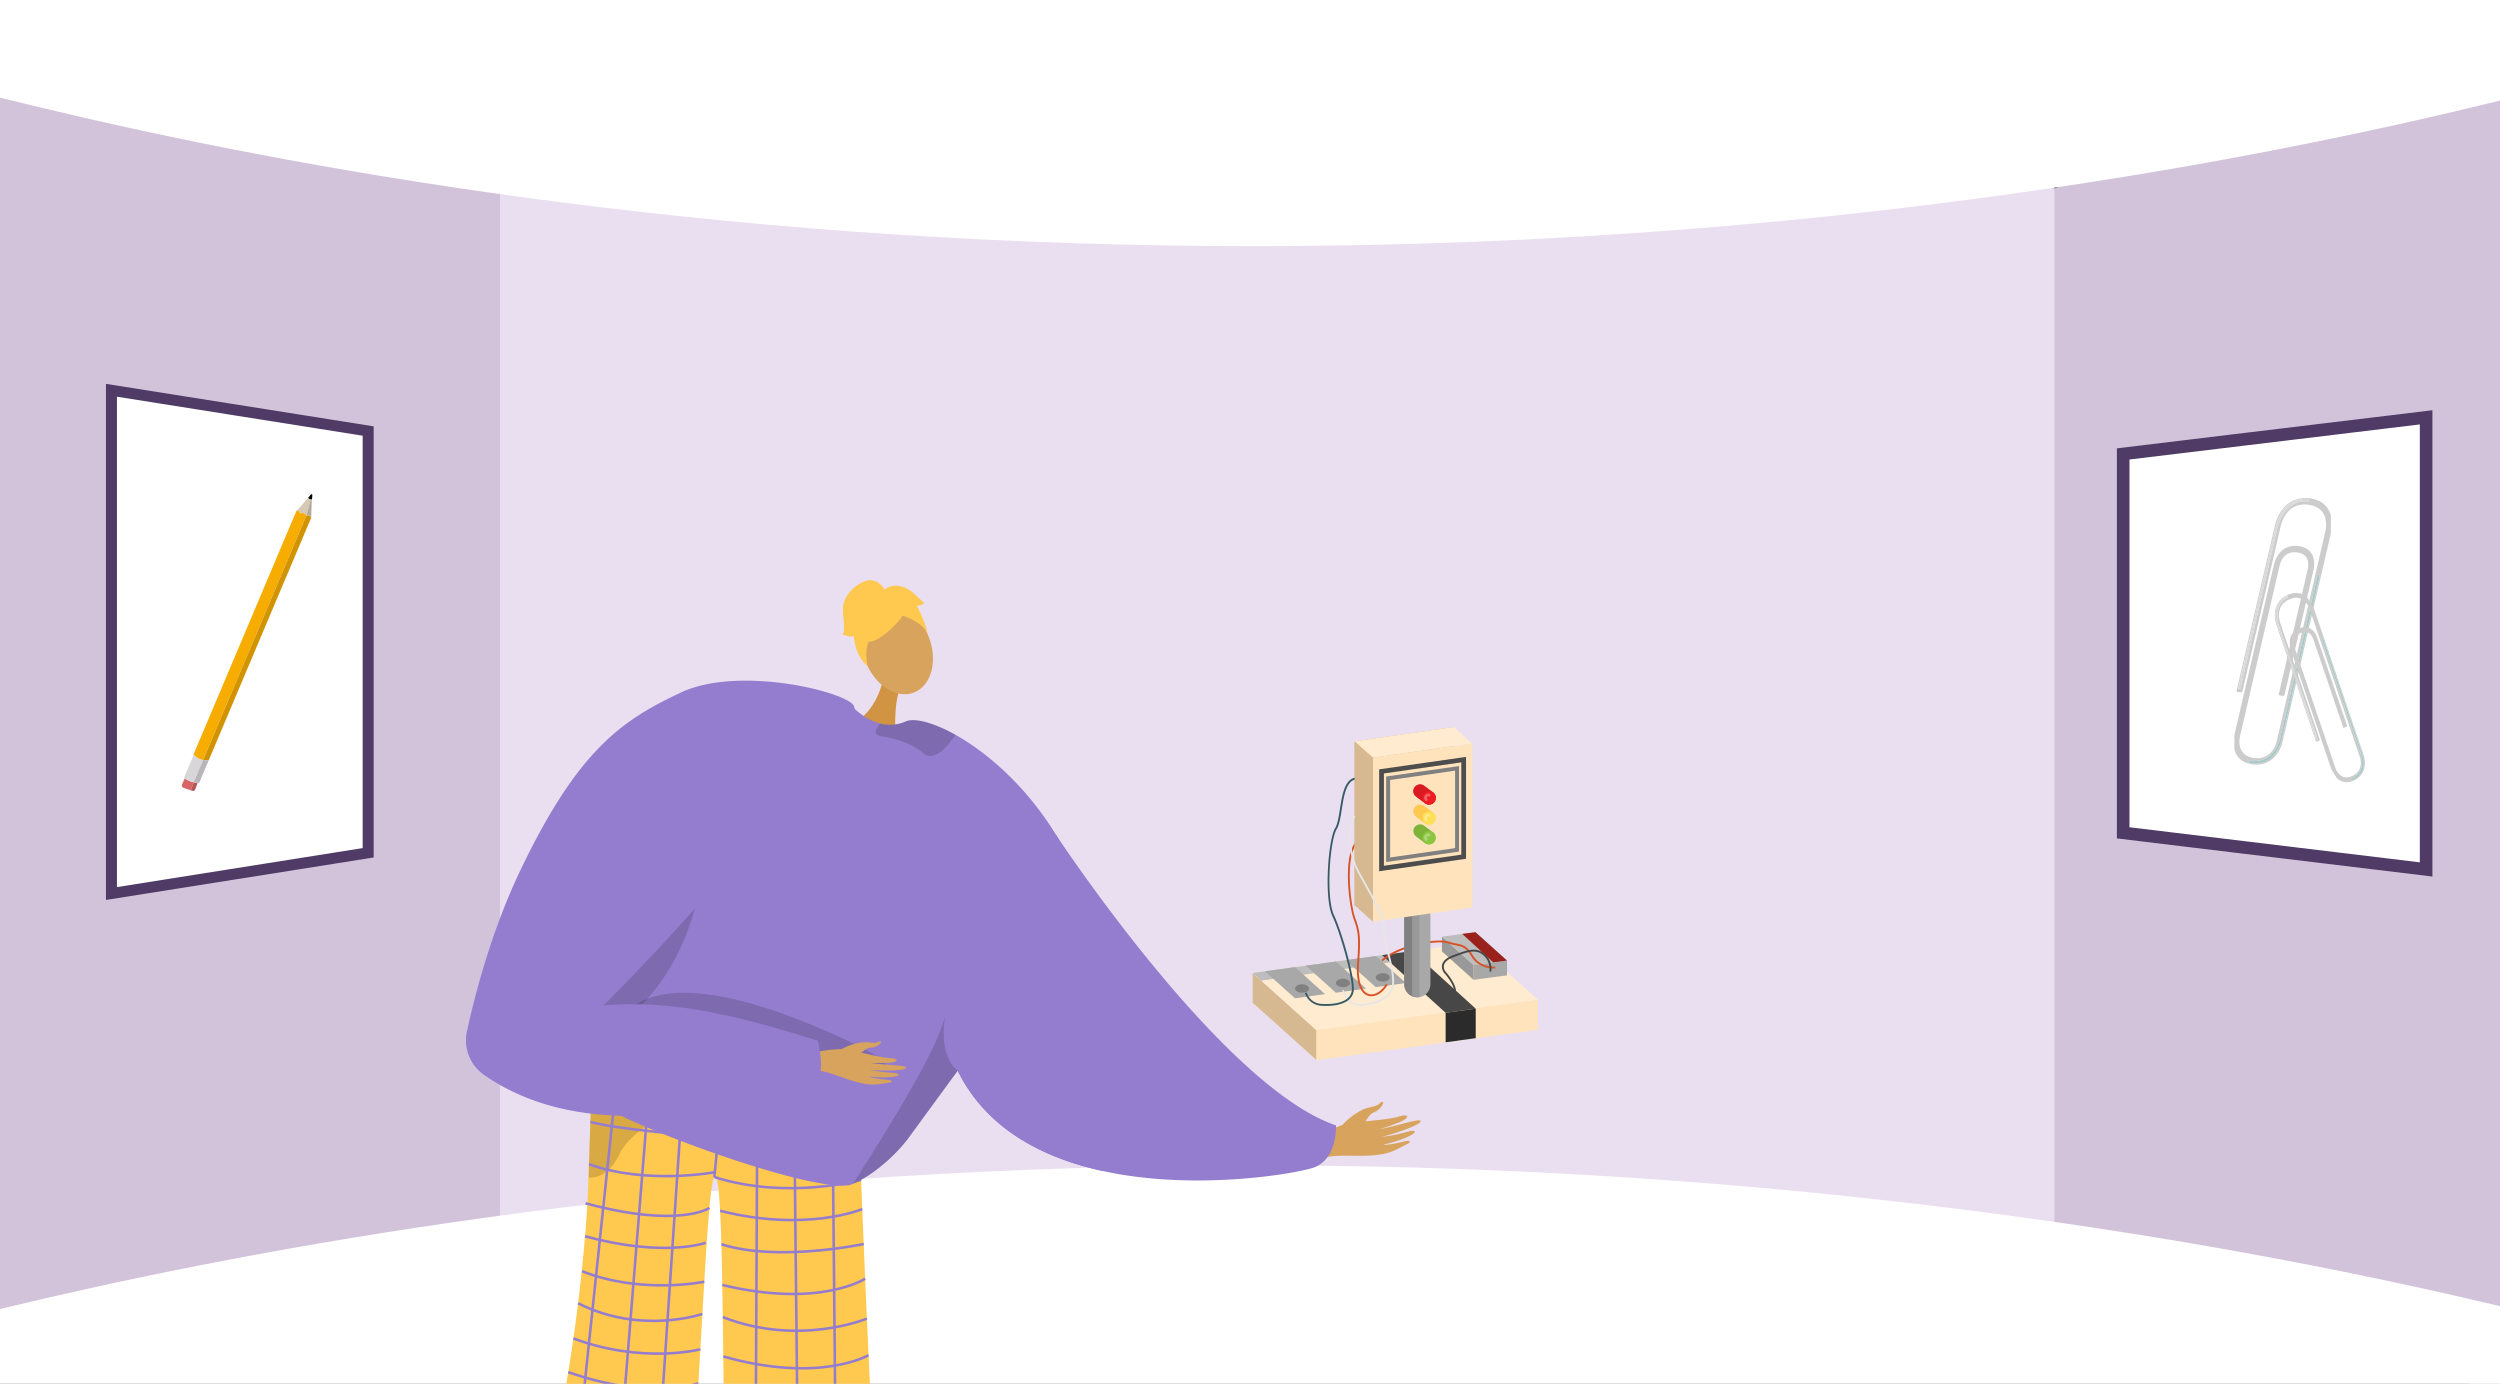 <svg xmlns="http://www.w3.org/2000/svg" xmlns:xlink="http://www.w3.org/1999/xlink" width="1365.799" height="756" viewBox="0 0 1365.799 756"><rect x="0" y="0" width="1365.799" height="756" fill="#333333" stroke="none"/><defs><style>.a,.n{fill:none;}.b{clip-path:url(#a);}.c{fill:#d2c3db;}.d{fill:#eadff1;}.e,.f,.g{fill:#fff;}.f,.g{stroke:#4f3b65;}.f,.g,.n{stroke-miterlimit:10;}.f{stroke-width:6.876px;}.g{stroke-width:6px;}.h{clip-path:url(#b);}.i,.p{fill:#d8a35d;}.i{fill-rule:evenodd;}.j{fill:#947dce;}.k{fill:#ffc84f;}.l{opacity:0.3;}.m{opacity:0.5;}.n{stroke:#947dce;stroke-width:1.407px;}.o{fill:#d19442;}.q{opacity:0.15;}.r{fill:#ffe3bc;}.s{fill:#d6b891;}.t{fill:#ffebcf;}.u{fill:#bdbdbd;}.v{fill:#a8a8a8;}.w{fill:gray;}.x{fill:#474747;}.y{fill:#2b2b2b;}.z{fill:#999;}.aa{fill:#9b221c;}.ab{fill:#d75228;}.ac{fill:#4d4d4d;}.ad{fill:#d91a21;}.ae{fill:#ed1c24;}.af{opacity:0.29;}.ag{fill:#fcdf56;}.ah{fill:#7eb339;}.ai{fill:#8cc63f;}.aj{fill:#e6e6e6;}.ak{fill:#375a64;}.al{isolation:isolate;}.am{clip-path:url(#c);}.an,.av{fill:#020202;}.ao{fill:#d86466;}.ap{fill:#d9d6da;}.aq{fill:#d5c8b4;}.ar{fill:#f7ac00;}.as{clip-path:url(#d);}.at{fill:#d29300;}.au{clip-path:url(#e);}.av{opacity:0.149;}.aw{fill:#b85557;}.ax{fill:#b9b6ba;}.ay{clip-path:url(#f);}.az{fill:#b6aa99;}.ba{fill:#b37d00;}.bb{clip-path:url(#g);}.bc{fill:#ccc;}.bd{fill:#d9d9d9;}.be{fill:#a9c9c9;}.bf{clip-path:url(#h);}</style><clipPath id="a"><rect class="a" width="1365.799" height="756" transform="translate(0.1 2853.209)"/></clipPath><clipPath id="b"><rect class="a" width="544.615" height="469.58" transform="translate(244.751 3139.63)"/></clipPath><clipPath id="c"><path class="a" d="M99.466,3286.23l.284-153.082,70.975-9.975-.284,153.082Z"/></clipPath><clipPath id="d"><path class="a" d="M114.16,3268.487l55.948-132.414a1.905,1.905,0,0,0-2.645-1.136s-.589-1.986-3.333-1.2c0,0-.907-1.873-2.009-1.6l-56.268,133.19a9.129,9.129,0,0,0,8.307,3.164"/></clipPath><clipPath id="e"><path class="a" d="M114.373,3268l-7.893-3.748-5.828,13.792c.137.129.264.237.4.354-.446,1.012-1.308,2.962-1.5,3.308a1.472,1.472,0,0,0,.41,1.7c.518.327,4.625,1.614,5.461,1.884s1.3-.674,1.3-.674.916-2.495,1.363-3.723c.518.03.826.02.826.02L114.373,3268"/></clipPath><clipPath id="f"><path class="a" d="M170.108,3136.073a1.9,1.9,0,0,0-2.645-1.136s-.589-1.986-3.333-1.2c0,0-.792-1.626-1.8-1.622l6.07-6.808a2.6,2.6,0,0,0,2.053.786l-.347,9.981"/></clipPath><clipPath id="g"><path class="a" d="M1220.76,3272.795l.264-142.241,52.519-7.381-.264,142.241Z"/></clipPath><clipPath id="h"><path class="a" d="M1280.654,3284.609,1226.6,3197l29.5-24.561,54.058,87.61Z"/></clipPath></defs><g transform="translate(-0.1 -2853.209)"><g class="b"><path class="c" d="M1365.9,2855.246v758.463l-242.228-67.586-32.991-6.263,1.636-558.092,30.118-25.561Z"/><path class="c" d="M316.2,2971.181l-16.051,556.371L.1,3601.95V2851.9l298.845,93.571Z"/><path class="d" d="M697.877,2934.781H273.269v617.384h849.165V2934.781Z"/><path class="e" d="M-.1,2906.489c121.657,30.38,335.7,73.888,615,80.372,352.971,8.195,622.428-47.1,751-78.7v-62.455H-.1Z"/><path class="e" d="M-.1,3568.393c121.657-29.39,335.7-71.48,615-77.753,352.971-7.927,622.428,45.568,751,76.133v47.19L.1,3616.709Z"/></g><path class="f" d="M1160.033,3101.2v207l66.988,8.1,21.016,2.53,77.5,9.37v-247l-77.5,9.37-21.016,2.53Z"/><path class="g" d="M201.235,3088.687V3319.1l-56.767,9.016-17.809,2.816-65.672,10.43V3066.425l65.672,10.43,17.809,2.816Z"/><g class="h"><path class="i" d="M733.359,3467.874s7.188-8.2,15.568-9.845c4.982-.98,4.813-2.237,5.652-2.649,2.786-1.365.256,4.014-3.947,5.54-3.416,1.241-5.106,7.234-7.135,8.574s-8.16,3.9-9.747,3.147S733.359,3467.874,733.359,3467.874Z"/><path class="i" d="M711.267,3479.065c1.529-.583,17.493-11.057,26.332-12.24s22.094-2.1,26.621-3.59c5.326-1.754,6.775.331.664,2.956-3.972,1.706-12.141,4.433-13.968,4.582-.886.073,4.863-.941,11.093-2.5,6.623-1.659,13.792-3.84,14.172-2.663.738,2.28-18.29,8.259-21.666,8.765a85.654,85.654,0,0,0,8.893-1.45c4-.882,8.568-2.5,9.511-1.7,1.485,1.26-8.542,5.677-16.917,7.191-.135.278,2.6.593,12.429-1.873.988-.248,3.541.083.342,1.725-6.734,3.456-9.375,5.44-19.31,6.159-9.689.7-20.479-.856-27.36,1.771Z"/><path class="j" d="M718.27,3490.905c-7.765,3.039-64.148,13.378-115.9,2.012-32.665-7.161-63.473-22.986-79.06-54.751-40.275-82.112,53.837-128.69,53.837-128.69a1.772,1.772,0,0,1,.14.225c4.08,6.162,91.805,137.778,152.675,158.316C729.96,3468.017,730.931,3485.939,718.27,3490.905Z"/><path class="k" d="M306.454,3625.861l11.32.02,3.8.01a106.937,106.937,0,0,0,18.51,3.61,100.959,100.959,0,0,0,20.97.03,83.07,83.07,0,0,0,17.28-3.53l2.22.01c.36-5.609.72-11.33,1.06-17.07.38-6.18.74-12.4,1.1-18.56.38-6.539.75-13.01,1.11-19.33.15-2.49.3-4.959.44-7.39q.3-5.22.6-10.22c.58-9.669,1.15-18.65,1.71-26.5.37-5.13.73-9.78,1.1-13.82.88-9.68,1.77-15.87,2.69-16.87.35-.38.67-.26.97.3.95,1.81,1.64,8.291,2.17,18.12.18,3.39.34,7.18.48,11.32q.12,3.345.22,6.98c.19,6.76.35,14.23.49,22.23.04,2.761.09,5.58.13,8.46.05,2.97.09,6,.14,9.09.09,6.94.18,14.151.28,21.51.06,5.391.13,10.87.2,16.391.06,5.1.13,10.239.2,15.389l17.36.03,22.72.05,20.74.04,19.75.04c-.21-3.92-.42-7.989-.62-12.16-.33-6.59-.66-13.46-.99-20.48-.3-6.56-.61-13.25-.91-19.969-.14-3.311-.29-6.621-.43-9.931q-.27-5.94-.52-11.86c-.27-6.42-.53-12.77-.79-18.959-.23-5.38-.44-10.63-.65-15.711-.04-1.13-.09-2.26-.13-3.37-.23-5.58-.44-10.93-.64-15.96v-.05c-.06-1.539-.12-3.06-.18-4.539-.21-5.241-.39-10.081-.56-14.411-.54-14-.86-22.73-.86-22.73a11.407,11.407,0,0,1-6.71,2.43c-1.8-.12-4.3-.289-7.37-.49-3.68-.26-8.18-.58-13.28-.95h-.01q-3.63-.27-7.62-.57c-.59-.05-1.18-.089-1.78-.13h-.01c-5.71-.44-11.87-.93-18.28-1.459q-2.775-.227-5.63-.471c-.54-.05-1.08-.089-1.63-.14h-.01c-3.99-.34-8.04-.69-12.1-1.06-5.11-.47-10.22-.95-15.23-1.45-2.08-.21-4.15-.42-6.18-.629-3.24-.341-6.42-.69-9.5-1.041h-.04c-3.06-.35-6.03-.709-8.87-1.07-2.38-.3-4.68-.6-6.87-.91-.11-.01-.22-.03-.33-.039-.93-.13-1.44-.211-1.44-.211-5.12-.74-9.6-1.49-13.21-2.24-1.05-.22-2.03-.44-2.93-.66-.12-.04-.25-.07-.37-.1-.2-.05-.4-.1-.59-.15-.58-.15-1.11-.3-1.6-.45-.56-.17-1.07-.34-1.52-.52-.13-.049-.26-.1-.38-.15a9.328,9.328,0,0,1-1.13-.54,2.787,2.787,0,0,1-.86-.69v.15c-.01.2-.02.61-.04,1.21-.01.15-.01.3-.02.46-.02.54-.04,1.19-.07,1.96-.02.611-.05,1.28-.07,2.03-.02.56-.04,1.16-.06,1.79-.02.34-.03.69-.04,1.05,0,.09-.01.17-.01.26-.01.34-.02.69-.04,1.051q-.06,1.965-.15,4.259c-.02.551-.04,1.12-.06,1.71-.03,1.05-.07,2.14-.11,3.27-.05,1.42-.1,2.91-.15,4.46v.1c-.01.2-.01.41-.02.62l-.03.84c-.02.51-.03,1.02-.05,1.53-.02.57-.04,1.15-.06,1.73-.02.52-.03,1.05-.05,1.59-.12,3.44-.24,7.09-.36,10.92-.03.63-.05,1.27-.07,1.91-.05,1.29-.09,2.6-.13,3.92-.08,2.391-.16,4.85-.24,7.35-.15,4.62-.37,9.4-.65,14.291-.34,5.789-.76,11.75-1.26,17.789q-.33,3.93-.7,7.9c-.88,9.5-1.93,19.15-3.1,28.681-.04.329-.08.659-.13.989-.76,6.15-1.57,12.24-2.42,18.21-.9,6.3-1.84,12.47-2.81,18.42-1.02,6.25-2.07,12.261-3.12,17.941C307.1,3622.5,306.784,3624.2,306.454,3625.861Z"/><g class="l"><path d="M408.139,3454.43c.249,0,.5,0,.737,0C408.876,3454.432,408.615,3454.428,408.139,3454.43Z"/><path class="m" d="M408.139,3454.43c-19.658-.121-62.093-6.551-62.093-6.551-12.477-1.8-21.187-3.672-22.589-5.5,0,0,0,.052,0,.146-.076,1.967-.881,24.492-1.831,54.026a14.568,14.568,0,0,0,2.072-.061c4.463-.436,8.069-2.869,10.964-6.453A35.611,35.611,0,0,0,339.4,3482C356.338,3455.55,401.836,3454.454,408.139,3454.43Z"/></g><path class="n" d="M454.814,3453.431l.04,4.58.2,20.15.21,22.49v.04l.17,17.18v.92l.16,16.68.22,22.4.05,5.79.14,14.7.2,20.92.19,19.49.07,7.39"/><path class="n" d="M433.934,3455.991l.01.5.03,3.68.18,16.93.21,19.58.06,5.62.18,17.43.01,1.35.17,16.12.24,22.91.04,3.55.18,16.56.21,20.49.2,19.05.07,6.36"/><path class="n" d="M413.874,3454.271v.63l-.05,8.96-.02,4.56-.04,7.49-.08,14.98-.05,10.35-.09,17.26-.02,5.06-.07,13.12-.11,22.05-.03,4.93-.07,14.44-.1,20.32-.1,18.09-.04,9.56"/><line class="n" x1="4.197" y2="43.649" transform="translate(390.366 3452.607)"/><path class="n" d="M361.054,3629.531l.24-3.56.96-14.25,1.29-19.07,1.22-18.12.74-10.87.56-8.31.1-1.46,1.28-19.02.37-5.42.81-12.05,1.47-21.77,1.31-19.36.23-3.46.17-2.53.03-.41.6-8.93.08-1.19.56-8.24.02-.36.03-.39"/><path class="n" d="M340.084,3629.5l.29-3.57,1.25-15.41,1.52-18.8,1.43-17.7,1.31-16.22.27-3.26,1.65-20.47.01-.1.14-1.74,1.27-15.72,1.72-21.29,1.97-24.26.16-2.02.03-.4.48-5.94,1.09-13.48.01-.08"/><path class="n" d="M336.554,3447.481l-1.39,13.21-.2,1.91-.62,5.91-2.5,23.69-.08.81v.01l-2.11,19.98-1.86,17.64-.48,4.62-1.59,15.1v.01l-1.42,13.45-.52,4.91-1.95,18.52-1.95,18.58-2,18.92-.11,1.13"/><path class="n" d="M469.794,3478.8s-116.88-4.517-147.164-12.657"/><path class="n" d="M390.366,3496.255c39.936,12.728,80.168,1.5,80.168,1.5"/><path class="n" d="M391.043,3493.537s-37.645,7.167-69.181-4.332"/><path class="n" d="M471.174,3513.765s-30.674,12.843-77.676.909"/><path class="n" d="M471.954,3532.838s-46.875,10.016-77.755.131"/><path class="n" d="M472.751,3551.787s-24.831,16.235-78.062,3.416"/><path class="n" d="M473.7,3573.586s-37.064,15.483-78.741-.835"/><path class="n" d="M474.61,3593.56s-26.656,15.672-79.373.7"/><path class="n" d="M475.6,3614.04s-36.233,15.144-80.156-3.387"/><path class="n" d="M387.675,3513.123s-16.446,11.359-67.653-2.527"/><path class="n" d="M385.63,3532.172s-22.412,8.193-65.919-3.542"/><path class="n" d="M384.86,3553.442s-34.135,7.16-66.789-5.744"/><path class="n" d="M383.828,3571.048s-33.581,11.6-67.912-5.841"/><path class="n" d="M382.714,3590.378s-31.723,8.157-69.35-5.965"/><path class="n" d="M381.618,3608.942s-26.959,9.413-71.061-6.112"/><path class="n" d="M307.434,3620.771a109.713,109.713,0,0,0,10.45,3.98q1.86.615,3.69,1.14a107.145,107.145,0,0,0,18.51,3.61,101.044,101.044,0,0,0,20.97.03,83.07,83.07,0,0,0,17.28-3.53c1.22-.4,1.87-.67,1.87-.67"/><path class="o" d="M482.339,3225.347s-3.439,16.9-16.306,22.967,23.393,6.984,23.393,6.984-1.536-17.626,2.788-27S482.339,3225.347,482.339,3225.347Z"/><ellipse class="p" cx="18.521" cy="25.269" rx="18.521" ry="25.269" transform="translate(463.916 3191.067) rotate(-21.079)"/><path class="j" d="M602.368,3492.917c-32.665-7.161-63.473-22.986-79.06-54.751-.056.084-.112.155-.168.239-.169.211-.338.436-.507.689a.766.766,0,0,0-.112.155C518.033,3445.383,496,3475.5,496,3475.515c-7.99,10.41-20.2,20.412-29.893,24.436-.633.281-1.28.52-1.871.731-23.76,3.714-122.711-33.889-134.5-43.286-5.317-4.234-7.4-24.083-7.821-45.607-.535-26.235,1.364-55,2.757-61.067,2.363-10.17,49.082-122.7,122.387-115.578a75.141,75.141,0,0,1,19.076,4.473s.549.577,1.519,1.435a36.075,36.075,0,0,0,6.626,4.713,28.121,28.121,0,0,0,6.767,2.715,20.735,20.735,0,0,0,13.828-1.126c4.586-2.054,14.771.352,27.136,7.259,17.177,9.58,38.6,27.854,55.131,54.863a1.772,1.772,0,0,1,.14.225,176.716,176.716,0,0,1,23.69,65.035A419.371,419.371,0,0,1,602.368,3492.917Z"/><path class="q" d="M523.3,3438.159c-.055.087-.12.156-.175.242-.167.214-.338.442-.5.688-.043.046-.073.095-.12.155-4.488,6.132-26.5,36.262-26.509,36.275-7.994,10.4-20.2,20.409-29.9,24.428,11.025-17.6,44.138-68.273,50.193-90.865C513,3431.618,523.309,3438.146,523.3,3438.159Z"/><path class="q" d="M478.689,3252.1c-.533,1.588,0,2.893,2.682,3.311,8.359,1.307,17.363,4.244,23.053,9.232a5.843,5.843,0,0,0,5.487,1.389c4.956-1.208,9.768-7.787,11.78-10.739a2.336,2.336,0,0,0,.321-.682c-12.369-6.908-22.544-9.315-27.139-7.251a20.706,20.706,0,0,1-13.824,1.114A11.388,11.388,0,0,0,478.689,3252.1Z"/><path class="k" d="M491.563,3191.948s-23.524,28.119-24.91-1.936C465.7,3169.218,507.391,3172.21,491.563,3191.948Z"/><path class="k" d="M484.774,3187.257s20.567,3.48,22.793,14.066c0,0-7.775-31.17-24.707-25.5s-22.757,9.758-9.155,40.644C473.7,3216.465,468.9,3189.579,484.774,3187.257Z"/><path class="k" d="M483.66,3175.735s-4.413-8.944-13.1-4.09-10.6,11.623-9.885,17.379.916,10.2-.4,10.706c0,0,5.456,2.42,6.262.6,0,0,.232,10.753,7.548,16.834,0,0-2.9-12.6,3.158-16.438S483.66,3175.735,483.66,3175.735Z"/><path class="k" d="M482.788,3175.979s5.046-6.467,15.15.191l6.974,6.358s-.807,1.819-3.938,1.518c0,0,4.761,8.787,5.519,14.491l-9.963-14.286Z"/><path class="q" d="M339.134,3412.33s10.265-40.773,114.077,4.9-88.524,1.465-88.524,1.465Z"/><path class="q" d="M385.333,3309.475s3.647,110.087-102.058,124.82l-2.266.692,7.508-23.4s62.09-48.074,62.725-49.6S385.333,3309.475,385.333,3309.475Z"/><path class="i" d="M438.668,3429.314c1.4-.047,17.3-4.1,24.816-2.589s18.539,4.467,22.634,4.521c4.818.063,5.413,2.162-.287,2.587-3.7.277-11.1.21-12.63-.179-.74-.189,4.215.593,9.713,1.066,5.845.5,12.28.734,12.26,1.8-.037,2.059-17.17,1.6-20.054,1.068a73.319,73.319,0,0,0,7.631,1.307c3.5.4,7.661.363,8.2,1.276.855,1.439-8.527,2.226-15.754,1.116-.188.189,1.949,1.209,10.622,1.951.871.075,2.854,1.057-.2,1.5-6.438.926-9.138,1.8-17.412-.392-8.068-2.137-16.4-6.417-22.726-6.205Z"/><path class="i" d="M459.746,3426.393s8.13-4.653,15.4-3.65c4.322.6,4.536-.473,5.333-.573,2.645-.331-.914,3.333-4.756,3.4-3.122.054-6.169,4.452-8.193,4.974s-7.719.886-8.8-.166S459.746,3426.393,459.746,3426.393Z"/><path class="j" d="M372.12,3231.53c-32.174,15.137-56.041,30.992-87.724,97.13-16.074,33.556-25.14,69.2-29.236,88.206a22.9,22.9,0,0,0,9.383,23.582c71.717,49.99,181.634.593,181.634.593,5.062-.336.741-19.319.741-19.319-43.843-13.586-77.945-22.3-117.016-19.283.2-.03,53.7-54.177,63.64-70.554,26.054-42.952,78.072-71.321,73.177-92.665C465.03,3231.838,404.572,3216.261,372.12,3231.53Z"/></g><path class="r" d="M684.453,3401.011,805.5,3384.4l34.863,31.308L719.316,3432.32Z"/><path class="s" d="M719.316,3432.32v-16.275l-34.863-31.308v16.275Z"/><path class="t" d="M684.453,3384.736,805.5,3368.125l34.863,31.308-121.047,16.611Z"/><path class="r" d="M840.363,3399.433v16.275L719.316,3432.32v-16.275Z"/><path class="u" d="M684.453,3384.736l73.72-10.117,4.942,3.9-74.036,10.437Z"/><path class="v" d="M691.154,3383.837l16.431-2.277,16.431,14.756-16.431,2.277Z"/><ellipse class="w" cx="3.829" cy="2.301" rx="3.829" ry="2.301" transform="translate(707.585 3390.953)"/><path class="v" d="M713.492,3380.8l16.431-2.278,16.431,14.756-16.431,2.278Z"/><ellipse class="w" cx="3.829" cy="2.301" rx="3.829" ry="2.301" transform="translate(729.924 3387.916)"/><path class="v" d="M735.272,3377.762l16.431-2.277,16.431,14.756-16.431,2.277Z"/><ellipse class="w" cx="3.829" cy="2.301" rx="3.829" ry="2.301" transform="translate(751.703 3384.878)"/><path class="x" d="M755.141,3375.021l16.431-2.277,34.744,31.513-16.431,2.277Z"/><path class="y" d="M789.885,3406.534v16.1l16.431-2.255v-16.123Z"/><path class="r" d="M787.86,3372.977l18.3-2.43,17.266,15.505-18.3,2.43Z"/><path class="z" d="M805.125,3388.482v-8.06l-17.266-15.5v8.06Z"/><path class="u" d="M787.86,3364.917l18.3-2.43,17.266,15.505-18.3,2.43Z"/><path class="v" d="M823.426,3377.992v8.06l-18.3,2.43v-8.06Z"/><path class="aa" d="M798.938,3363.417l16.927,15.55,7.56-.976-17.266-15.505Z"/><path class="ab" d="M816.176,3382.336c-2.28,0-8.616-.572-12.22-6.585-3.016-5.033-5.314-5.473-8.494-6.083a28.36,28.36,0,0,1-4.2-1.054c-5.648-1.964-26.206,1.394-35.78,9.768l-.683-.78c10-8.75,30.818-12.05,36.8-9.967a27.5,27.5,0,0,0,4.055,1.014c3.316.636,5.934,1.138,9.189,6.569,4.09,6.825,11.986,6.064,12.065,6.055l.111,1.032C817.006,3382.306,816.7,3382.336,816.176,3382.336Z"/><path class="ab" d="M749.284,3397.485a5.963,5.963,0,0,1-4.127-1.654c-2.054-1.9-4.349-6.283-3.621-16.354.973-13.48.674-17.3-1.883-24.041-2.425-6.4-6.622-36.314,2.078-43.207l.644.813c-7.806,6.185-4.529,34.705-1.752,42.026,2.625,6.921,2.935,10.812,1.947,24.484-.544,7.537.625,13.048,3.292,15.518a4.981,4.981,0,0,0,4.252,1.314c4.476-.671,7.145-5.623,7.171-5.673l.917.485c-.118.223-2.946,5.466-7.934,6.214A6.625,6.625,0,0,1,749.284,3397.485Z"/><path class="v" d="M781.57,3334.85v56.042a7.157,7.157,0,0,1-6.01,7.068,7.056,7.056,0,0,1-1.151.093,7.336,7.336,0,0,1-1.4-.134,7.16,7.16,0,0,1-5.766-7.027V3334.85a7.164,7.164,0,1,1,14.328,0Z"/><path class="w" d="M773.008,3331.479v66.44a7.16,7.16,0,0,1-5.766-7.027V3334.85a7.113,7.113,0,0,1,.845-3.371Z"/><path class="z" d="M775.56,3340.731v57.229a7.056,7.056,0,0,1-1.151.093,7.336,7.336,0,0,1-1.4-.134,7.137,7.137,0,0,1-1.436-.446v-56.742Z"/><path class="s" d="M794.349,3339.988l-54.211,7.779v-89.593l54.211-7.779Z"/><path class="r" d="M804.4,3348.963l-54.211,7.779v-89.593l54.211-7.779Z"/><path class="ac" d="M753.561,3329.183v-55.668l47.469-6.811v55.668Zm2.593-53.421v50.43l42.284-6.067V3269.7Z"/><path class="w" d="M757.374,3324.165v-46.726l39.843-5.717v46.726Zm2.177-44.839v42.328l35.49-5.093v-42.328Z"/><path class="s" d="M750.19,3356.741l-10.052-8.975v-89.593l10.052,8.975Z"/><path class="t" d="M740.138,3258.173l54.211-7.779,10.052,8.975-54.211,7.779Z"/><path class="ad" d="M782.68,3285.906c-.076-.061-.153-.12-.234-.175s-.153-.12-.234-.175-.153-.12-.234-.175-.153-.12-.234-.175-.153-.12-.234-.175-.154-.12-.235-.175-.153-.12-.234-.175-.153-.12-.234-.175-.153-.12-.234-.175-.154-.12-.235-.175-.153-.12-.234-.175-.153-.12-.234-.175-.153-.12-.234-.175-.153-.12-.234-.175-.154-.12-.234-.174-.154-.121-.235-.175-.153-.121-.234-.175-.153-.121-.234-.175-.153-.121-.234-.175a3.673,3.673,0,1,0-4.34,5.919c.076.061.153.121.234.175s.153.121.234.175.153.121.234.175.154.121.235.175.153.121.234.175.153.121.234.175.153.12.234.175.153.12.235.175.153.12.233.175.154.12.235.175.153.12.234.175.153.12.234.175.154.12.234.175.154.12.235.175.153.12.234.175.153.12.234.175.153.12.234.175.154.12.234.175.154.12.234.175a3.673,3.673,0,1,0,4.34-5.92Z"/><circle class="ae" cx="3.674" cy="3.674" r="3.674" transform="translate(777.188 3285.454)"/><g class="af"><path class="e" d="M779.832,3289.481a.724.724,0,0,1,.769-1.136c.973.232,1.389-1.268.414-1.5a2.271,2.271,0,0,0-2.283,3.736c.634.775,1.729-.331,1.1-1.1Z"/></g><path class="ad" d="M782.68,3285.906c-.076-.061-.153-.12-.234-.175s-.153-.12-.234-.175-.153-.12-.234-.175-.153-.12-.234-.175-.153-.12-.234-.175-.154-.12-.235-.175-.153-.12-.234-.175-.153-.12-.234-.175-.153-.12-.234-.175-.154-.12-.235-.175-.153-.12-.234-.175-.153-.12-.234-.175-.153-.12-.234-.175-.153-.12-.234-.175-.154-.12-.234-.174-.154-.121-.235-.175-.153-.121-.234-.175-.153-.121-.234-.175-.153-.121-.234-.175a3.673,3.673,0,1,0-4.34,5.919c.076.061.153.121.234.175s.153.121.234.175.153.121.234.175.154.121.235.175.153.121.234.175.153.121.234.175.153.12.234.175.153.12.235.175.153.12.233.175.154.12.235.175.153.12.234.175.153.12.234.175.154.12.234.175.154.12.235.175.153.12.234.175.153.12.234.175.153.12.234.175.154.12.234.175.154.12.234.175a3.673,3.673,0,1,0,4.34-5.92Z"/><circle class="ae" cx="3.674" cy="3.674" r="3.674" transform="translate(777.188 3285.454)"/><g class="af"><path class="e" d="M779.832,3289.481a.724.724,0,0,1,.769-1.136c.973.232,1.389-1.268.414-1.5a2.271,2.271,0,0,0-2.283,3.736c.634.775,1.729-.331,1.1-1.1Z"/></g><path class="k" d="M782.68,3296.928c-.076-.061-.153-.12-.234-.175s-.153-.12-.234-.175-.153-.12-.234-.175-.153-.12-.234-.175-.153-.12-.234-.175-.154-.12-.235-.175-.153-.12-.234-.175-.153-.12-.234-.175-.153-.12-.234-.174-.154-.121-.235-.175-.153-.121-.234-.175-.153-.121-.234-.175-.153-.121-.234-.175-.153-.121-.234-.175-.154-.121-.234-.175-.154-.121-.235-.175-.153-.121-.234-.175-.153-.12-.234-.175-.153-.12-.234-.175a3.673,3.673,0,1,0-4.34,5.92c.076.06.153.12.234.175s.153.12.234.175.153.12.234.175.154.12.235.174.153.121.234.175.153.121.234.175.153.121.234.175.153.121.235.175.153.121.233.175.154.121.235.175.153.121.234.175.153.121.234.175.154.12.234.175.154.12.235.175.153.12.234.175.153.12.234.175.153.12.234.175.154.12.234.175.154.12.234.175a3.673,3.673,0,1,0,4.34-5.92Z"/><circle class="ag" cx="3.674" cy="3.674" r="3.674" transform="translate(777.188 3296.476)"/><g class="af"><path class="e" d="M779.832,3300.5a.724.724,0,0,1,.769-1.136c.973.232,1.389-1.268.414-1.5a2.271,2.271,0,0,0-2.283,3.736c.634.776,1.729-.331,1.1-1.1Z"/></g><path class="ah" d="M782.68,3307.7c-.076-.06-.153-.12-.234-.175s-.153-.12-.234-.174-.153-.121-.234-.176-.153-.12-.234-.174-.153-.121-.234-.176-.154-.12-.235-.174-.153-.121-.234-.175-.153-.121-.234-.175-.153-.12-.234-.175-.154-.12-.235-.175-.153-.121-.234-.175-.153-.12-.234-.175-.153-.12-.234-.175-.153-.12-.234-.175-.154-.12-.234-.175-.154-.12-.235-.175-.153-.12-.234-.175-.153-.12-.234-.175-.153-.12-.234-.175a3.673,3.673,0,1,0-4.34,5.92c.076.061.153.12.234.175s.153.12.234.175.153.12.234.175.154.12.235.175.153.12.234.175.153.12.234.175.153.12.234.175.153.12.235.175.153.12.233.175.154.12.235.175.153.12.234.175.153.12.234.175.154.12.234.174.154.121.235.175.153.121.234.175.153.121.234.175.153.121.234.175.154.121.234.175.154.121.234.175a3.673,3.673,0,1,0,4.34-5.92Z"/><circle class="ai" cx="3.674" cy="3.674" r="3.674" transform="translate(777.188 3307.245)"/><g class="af"><path class="e" d="M779.832,3311.272a.725.725,0,0,1,.769-1.137c.973.232,1.389-1.267.414-1.5a2.271,2.271,0,0,0-2.283,3.737c.634.775,1.729-.331,1.1-1.1Z"/></g><path class="aj" d="M742.847,3402.791c-6.538,0-9.458-8.019-9.583-8.372l.978-.347c.029.082,2.985,8.179,9.2,7.657,7.641-.641,16.834-3.162,17.236-11.537.23-4.793-1.39-11.152-2.819-16.763-1.33-5.222-2.587-10.154-2.224-13.212.55-4.635-4.581-13.778-9.544-22.62-1.513-2.7-3.077-5.484-4.5-8.171-6.368-12.02-4.981-27.312-1.837-30.7l.76.705c-2.972,3.2-4.175,17.864,1.993,29.508,1.417,2.675,2.979,5.457,4.489,8.148,5.275,9.4,10.258,18.28,9.669,23.25-.34,2.867.893,7.708,2.2,12.834,1.447,5.682,3.088,12.121,2.85,17.068-.347,7.224-6.635,11.553-18.186,12.521C743.3,3402.782,743.071,3402.791,742.847,3402.791Z"/><path class="ak" d="M724.666,3402.765c-.839,0-1.68-.03-2.513-.085a9.942,9.942,0,0,1-9.164-7l1.007-.25a8.76,8.76,0,0,0,8.226,6.216c7.548.5,15.819-1.18,16.4-7.415.621-6.663-6.033-30.645-10.681-40.675-4.591-9.907-2.249-41.594,1.539-47.875,1.35-2.238,1.986-6.288,2.66-10.577,1.145-7.285,2.442-15.543,7.866-16.979l.266,1c-4.77,1.263-6.012,9.166-7.107,16.138-.69,4.392-1.342,8.539-2.8,10.951-3.708,6.149-5.989,37.19-1.487,46.9,4.693,10.128,11.405,34.418,10.773,41.207C739.072,3400.579,731.928,3402.765,724.666,3402.765Z"/><path class="x" d="M793.16,3399.048l-.495-.911a3.263,3.263,0,0,0,1.8-2.364c.532-2.9-2.219-7.355-4.971-10.557a5.519,5.519,0,0,1-1.52-5.067c.574-2.146,2.72-3.928,6.205-5.154.656-.231,1.308-.469,1.954-.705,5.472-2,10.641-3.89,14.988.013a10.744,10.744,0,0,1,3.664,9.807l-1.015-.217a9.7,9.7,0,0,0-3.342-8.818c-3.883-3.487-8.543-1.784-13.939.189-.65.238-1.306.477-1.966.71-3.1,1.09-5.072,2.668-5.547,4.443a4.54,4.54,0,0,0,1.3,4.123c1.411,1.642,5.958,7.317,5.2,11.42A4.3,4.3,0,0,1,793.16,3399.048Z"/><g class="al"><g class="am"><path class="an" d="M170.338,3123.227a1.284,1.284,0,0,0-.513.257l-1.691,2.123.268-.3a2.307,2.307,0,0,0,1.442.755,2.818,2.818,0,0,0,.611.031l-.012.367h0a16.8,16.8,0,0,0,.281-2.828c-.036-.351-.205-.429-.387-.4"/><path class="ao" d="M106.729,3284.617v0a1.366,1.366,0,0,1-.886.715,1.366,1.366,0,0,0,.886-.715v0m1.362-3.721c-.053.143-.111.3-.174.477.063-.172.122-.333.176-.477h0m-7.031-2.5c-.449,1.013-1.319,2.963-1.506,3.308a1.472,1.472,0,0,0,.41,1.7c.518.327,4.625,1.614,5.461,1.884l-1.308-.418a2.536,2.536,0,0,0,.43-.544c.053-.122,1.358-3.608,1.51-3.709a11.542,11.542,0,0,1-5-2.224"/><path class="ap" d="M114.368,3268l-.208.49h.008l-5.251,12.43h0L114.373,3268l-.005,0m-8.4-2.53-5.315,12.577q.2.185.408.354a11.542,11.542,0,0,0,5,2.224h0c.138-.088,0-.423,0-.423l5.031-11.817a10.064,10.064,0,0,0,3.064.107,9.226,9.226,0,0,1-8.187-3.021"/><path class="aq" d="M170.455,3126.092l-.347,9.981a1.826,1.826,0,0,0-2.119-1.255h0a1.837,1.837,0,0,1,2.12,1.255l.335-9.614.012-.367m-2.053-.786-.268.3-5.793,6.5c1,0,1.789,1.628,1.789,1.628a4.915,4.915,0,0,1,.676-.146,2.219,2.219,0,0,1,2.657,1.347l2.381-8.876a2.307,2.307,0,0,1-1.442-.755"/><path class="ar" d="M162.212,3132.115a.706.706,0,0,0-.091.018l.211-.019-.382.431.171-.412-56.268,133.19s.039.053.114.144a9.226,9.226,0,0,0,8.187,3.021,10.477,10.477,0,0,1-3.068-.112l56.378-133.44h0a2.219,2.219,0,0,0-2.657-1.347,4.915,4.915,0,0,0-.676.146s-.79-1.627-1.789-1.628a.788.788,0,0,0-.129.007"/><g class="as"><path class="at" d="M167.988,3134.818a3.424,3.424,0,0,0-.524.118l-56.378,133.44a10.477,10.477,0,0,0,3.068.112h.007l55.947-132.414a1.837,1.837,0,0,0-2.12-1.255"/></g><g class="au"><path class="av" d="M105.425,3285.293a.9.9,0,0,0,.417.041.9.9,0,0,1-.417-.041m2.492-3.92c-.473,1.286-1.168,3.19-1.188,3.244.025-.068.722-1.967,1.188-3.244m.177-.48v0c.469.027.764.022.815.021-.051,0-.348.006-.814-.024"/><path class="aw" d="M106.057,3280.622c-.152.1-1.457,3.587-1.51,3.709a2.536,2.536,0,0,1-.43.544l1.308.418a.9.9,0,0,0,.417.041,1.366,1.366,0,0,0,.886-.715v0c.02-.054.715-1.958,1.188-3.244.063-.173.121-.334.174-.477h0v0a15.51,15.51,0,0,1-2.037-.271"/><path class="ax" d="M111.09,3268.381l-5.031,11.817s.137.335,0,.423h0a15.51,15.51,0,0,0,2.037.271c.466.03.763.025.814.024h.009l5.251-12.43h-.014a10.064,10.064,0,0,1-3.064-.107"/></g><path class="ar" d="M162.121,3132.133l-.17.412.382-.431-.212.019"/><g class="ay"><path class="az" d="M169.844,3126.061l-2.381,8.876h0a3.413,3.413,0,0,1,.523-.118h0a1.826,1.826,0,0,1,2.119,1.255l.347-9.981a2.818,2.818,0,0,1-.611-.031"/><path class="ba" d="M167.987,3134.818a3.413,3.413,0,0,0-.523.118,3.424,3.424,0,0,1,.524-.118h0"/></g></g></g><g class="al"><g class="bb"><path class="bc" d="M1233.778,3268.851c10.89-1.53,12.56-14.7,12.56-14.7l20-87.039,1.2.165-20.362,87.788c-2.241,11.506-8.431,14.6-12.992,15.238a14.286,14.286,0,0,1-5.3-.217l.288-1.261a16.763,16.763,0,0,0,4.6.028m-9.744-39.219-1.205-.153,20.362-87.8c2.8-12.1,9.776-15.125,14.3-15.761a13.588,13.588,0,0,1,4.158.005l-.3,1.263a13.807,13.807,0,0,0-3.824-.015c-10.464,1.47-13.483,15.421-13.483,15.421l-20.013,87.041m33.192-104.166c-8.181,1.15-12.775,8.315-14.318,14.938l-20.864,90.031a.6.6,0,0,0,.471.793l1.851.249a.6.6,0,0,0,.174,0,.806.806,0,0,0,.635-.624l20.877-90.02c.628-2.745,3.162-10.759,11.125-11.878a15.015,15.015,0,0,1,4.161.029c11.284,1.54,9.761,12,9.034,15.166l-26.39,113.79c-1,4.325-3.891,8.634-9.108,9.368a12.437,12.437,0,0,1-3.4-.016c-7.394-1.013-8.738-6.916-7.535-12.089l21.528-92.8c.615-2.664,2.293-6.757,6.849-7.4a10.1,10.1,0,0,1,2.773.022c6.674.913,6.452,6.325,5.713,9.474l-15.726,67.843a.632.632,0,0,0,.483.8l1.839.252a.627.627,0,0,0,.163,0,.833.833,0,0,0,.659-.637l15.726-67.83c1.341-5.77-.077-12.319-8.042-13.413a13.042,13.042,0,0,0-3.577-.015c-5.7.8-8.88,5.645-10.005,10.483l-21.527,92.8a15.089,15.089,0,0,0,.839,10.146c1.672,3.253,4.788,5.284,9.026,5.869a15.537,15.537,0,0,0,4.226.008,13.261,13.261,0,0,0,6.892-3.127,17.68,17.68,0,0,0,5.35-9.312L1273.5,3144.6c1.817-7.863-.054-17.581-11.35-19.106a17.85,17.85,0,0,0-4.927-.024"/><path class="bd" d="M1257.5,3125.917c-4.529.636-11.5,3.66-14.3,15.761l-20.362,87.8,1.205.153,20.013-87.041s3.019-13.951,13.483-15.421a13.807,13.807,0,0,1,3.824.015l.3-1.263a13.588,13.588,0,0,0-4.158-.005"/><path class="be" d="M1266.339,3167.11l-20,87.039s-1.67,13.172-12.56,14.7a16.763,16.763,0,0,1-4.6-.028l-.288,1.261a14.286,14.286,0,0,0,5.3.217c4.561-.641,10.751-3.732,12.992-15.238l20.362-87.788-1.2-.165"/></g></g><g class="al"><g class="bf"><path class="bc" d="M1287.16,3277.221c6.116-5.093,2.123-13.834,2.123-13.834l-20.874-61.172.8-.358,20.936,61.771c3.008,7.933.378,12.2-2.184,14.328a10.357,10.357,0,0,1-3.341,1.885l-.3-.886a12.133,12.133,0,0,0,2.838-1.734m-20.945-20.415-.8.366-20.941-61.779c-2.887-8.514.249-13.032,2.792-15.15a9.852,9.852,0,0,1,2.561-1.582l.3.892a10,10,0,0,0-2.358,1.448c-5.877,4.894-2.417,14.627-2.417,14.627l20.867,61.178m-19.287-76.737c-4.594,3.826-4.69,9.985-3.115,14.648l21.484,63.342a.435.435,0,0,0,.592.308l1.234-.552a.434.434,0,0,0,.107-.066.58.58,0,0,0,.153-.626l-21.471-63.34c-.66-1.928-2.156-7.824,2.316-11.548a10.917,10.917,0,0,1,2.572-1.569c7.529-3.353,10.58,3.665,11.338,5.887l27.141,80.066c1.031,3.043.9,6.8-2.033,9.235a9.017,9.017,0,0,1-2.1,1.287c-4.935,2.195-8.012-.924-9.244-4.565l-22.128-65.3c-.637-1.874-1.165-5.031,1.394-7.162a7.3,7.3,0,0,1,1.714-1.044c4.454-1.982,6.38,1.432,7.126,3.651l16.186,47.733a.457.457,0,0,0,.6.311l1.228-.546a.422.422,0,0,0,.1-.064.6.6,0,0,0,.163-.642l-16.182-47.725c-1.374-4.061-4.743-7.55-10.06-5.187a9.455,9.455,0,0,0-2.206,1.354c-3.2,2.666-3.312,6.858-2.159,10.263l22.128,65.3a10.921,10.921,0,0,0,4.383,5.922,8.173,8.173,0,0,0,7.791.17,11.222,11.222,0,0,0,2.6-1.606,9.6,9.6,0,0,0,3.048-4.551,12.8,12.8,0,0,0-.258-7.768l-27.142-80.052c-1.88-5.53-6.736-10.8-14.267-7.427a12.876,12.876,0,0,0-3.04,1.863"/><path class="bd" d="M1247.266,3180.243c-2.543,2.118-5.679,6.636-2.792,15.15l20.941,61.779.8-.366-20.867-61.178s-3.46-9.733,2.417-14.627a10,10,0,0,1,2.358-1.448l-.3-.892a9.852,9.852,0,0,0-2.561,1.582"/><path class="be" d="M1268.409,3202.215l20.874,61.172s3.993,8.741-2.123,13.834a12.133,12.133,0,0,1-2.838,1.734l.3.886a10.357,10.357,0,0,0,3.341-1.885c2.562-2.133,5.192-6.4,2.184-14.328l-20.936-61.771-.8.358"/></g></g></g></svg>